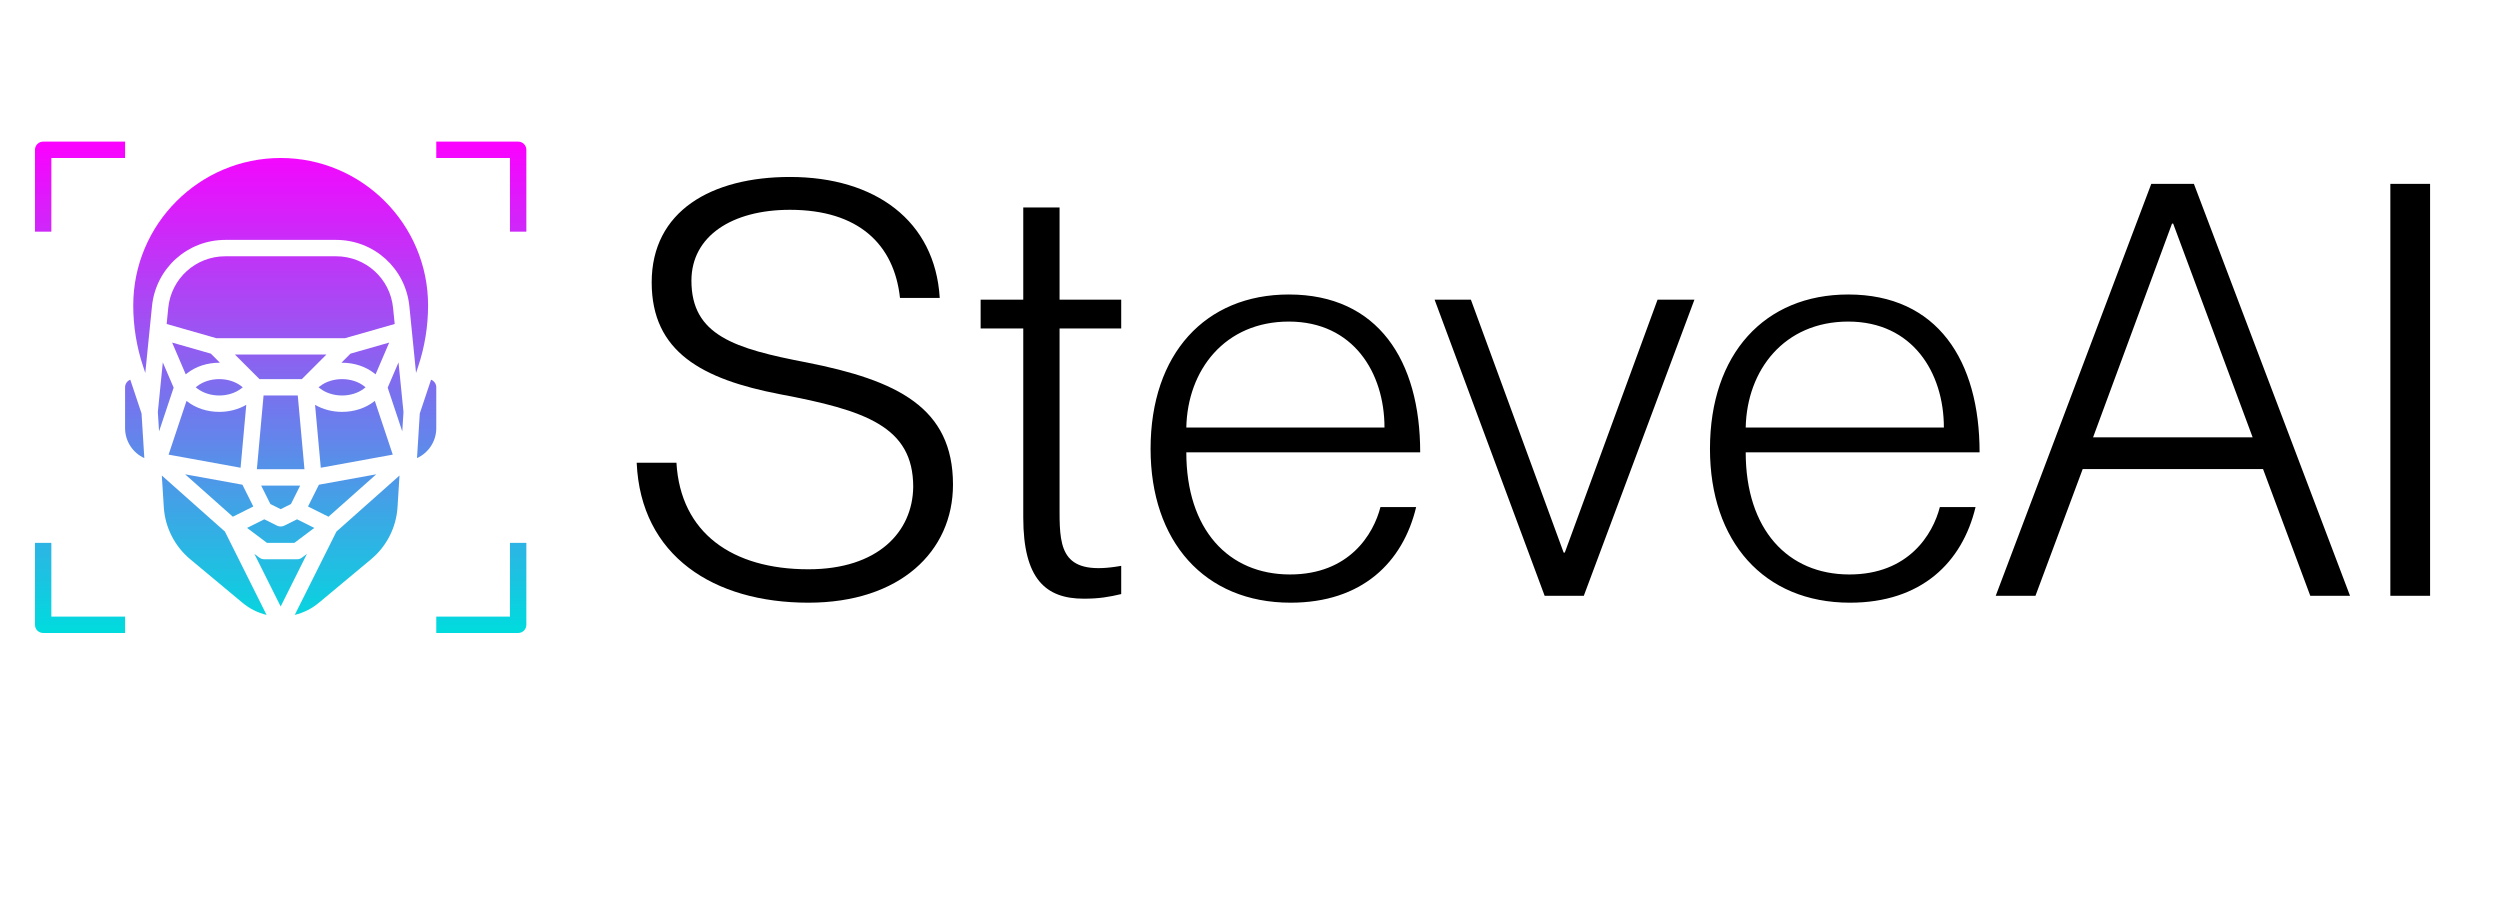 <svg xmlns="http://www.w3.org/2000/svg" xmlns:xlink="http://www.w3.org/1999/xlink" width="500" zoomAndPan="magnify" viewBox="0 0 375 135" height="180" preserveAspectRatio="xMidYMid meet" version="1.0"><defs><g/><clipPath id="8a7e158c2c"><path d="M 5.246 21.242 L 78.953 21.242 L 78.953 94.949 L 5.246 94.949 Z M 5.246 21.242 " clip-rule="nonzero"/></clipPath><clipPath id="17070bb01b"><path d="M 65.441 58.094 C 65.441 57.574 65.113 57.133 64.66 56.953 L 62.969 62.016 L 62.551 68.715 C 64.273 67.934 65.441 66.191 65.441 64.238 Z M 59.629 76.078 L 59.926 71.328 L 50.465 79.738 L 44.215 92.234 C 45.535 91.914 46.777 91.297 47.828 90.414 L 55.672 83.879 C 58 81.941 59.441 79.098 59.629 76.078 Z M 36.371 90.414 C 37.426 91.297 38.664 91.914 39.984 92.234 L 33.738 79.738 L 24.273 71.328 L 24.57 76.078 C 24.758 79.098 26.199 81.941 28.527 83.879 Z M 21.648 68.715 L 21.23 62.016 L 19.543 56.953 C 19.086 57.133 18.762 57.574 18.762 58.094 L 18.762 64.238 C 18.762 66.191 19.926 67.934 21.648 68.715 Z M 60.34 64.711 L 60.523 61.805 L 59.777 54.359 L 58.152 58.148 Z M 56.438 71.145 L 47.836 72.707 L 46.203 75.973 L 49.277 77.508 Z M 27.766 71.145 L 34.926 77.508 L 37.996 75.973 L 36.363 72.707 Z M 23.859 64.711 L 26.047 58.148 L 24.422 54.359 L 23.676 61.805 Z M 59.203 48.598 L 58.961 46.184 C 58.52 41.77 54.84 38.441 50.402 38.441 L 33.797 38.441 C 29.359 38.441 25.68 41.77 25.238 46.184 L 25 48.598 L 32.445 50.727 L 51.754 50.727 Z M 58.379 51.387 L 52.57 53.047 L 51.207 54.414 C 51.242 54.41 51.277 54.41 51.312 54.41 C 53.113 54.41 54.816 54.965 56.113 55.973 L 56.34 56.148 Z M 58.914 68.195 L 56.223 60.133 L 56.113 60.219 C 54.816 61.227 53.113 61.781 51.312 61.781 C 49.84 61.781 48.43 61.406 47.258 60.723 L 48.117 70.16 Z M 45.027 72.836 L 39.176 72.836 L 40.559 75.605 L 42.102 76.375 L 43.641 75.605 Z M 37.059 79.188 L 40.055 81.434 L 44.148 81.434 L 47.145 79.188 L 44.559 77.895 L 42.648 78.848 C 42.305 79.02 41.898 79.02 41.551 78.848 L 39.645 77.895 Z M 25.289 68.195 L 36.086 70.16 L 36.941 60.723 C 35.77 61.406 34.359 61.781 32.887 61.781 C 31.086 61.781 29.383 61.227 28.09 60.219 L 27.977 60.133 Z M 25.82 51.387 L 27.859 56.148 L 28.09 55.973 C 29.383 54.965 31.086 54.41 32.887 54.41 C 32.922 54.41 32.957 54.41 32.996 54.414 L 31.629 53.047 Z M 48.961 53.184 L 35.238 53.184 L 38.922 56.867 L 45.277 56.867 Z M 38.531 70.379 L 45.668 70.379 L 44.664 59.324 L 39.535 59.324 Z M 36.176 57.91 C 35.324 57.246 34.125 56.867 32.887 56.867 C 31.648 56.867 30.449 57.246 29.598 57.91 L 29.359 58.094 L 29.598 58.281 C 30.449 58.941 31.648 59.324 32.887 59.324 C 34.125 59.324 35.324 58.941 36.176 58.281 L 36.414 58.094 Z M 47.785 58.094 L 48.023 58.281 C 48.875 58.941 50.074 59.324 51.312 59.324 C 52.551 59.324 53.75 58.941 54.602 58.281 L 54.84 58.094 L 54.602 57.91 C 53.75 57.246 52.551 56.867 51.312 56.867 C 50.074 56.867 48.875 57.246 48.023 57.91 Z M 42.102 90.973 L 46.043 83.082 L 45.293 83.645 C 45.082 83.805 44.824 83.891 44.559 83.891 L 39.645 83.891 C 39.379 83.891 39.117 83.805 38.906 83.645 L 38.156 83.082 Z M 19.988 45.812 C 19.988 48.938 20.488 52.031 21.48 54.996 L 21.793 55.941 L 22.797 45.941 C 23.363 40.266 28.094 35.984 33.797 35.984 L 50.402 35.984 C 56.109 35.984 60.836 40.266 61.406 45.941 L 62.406 55.941 L 62.719 54.996 C 63.711 52.031 64.211 48.938 64.211 45.812 C 64.211 33.621 54.293 23.699 42.102 23.699 C 29.906 23.699 19.988 33.621 19.988 45.812 Z M 6.477 94.949 L 18.762 94.949 L 18.762 92.492 L 7.703 92.492 L 7.703 81.434 L 5.246 81.434 L 5.246 93.719 C 5.246 94.398 5.797 94.949 6.477 94.949 Z M 76.496 92.492 L 65.441 92.492 L 65.441 94.949 L 77.723 94.949 C 78.402 94.949 78.953 94.398 78.953 93.719 L 78.953 81.434 L 76.496 81.434 Z M 76.496 34.754 L 78.953 34.754 L 78.953 22.473 C 78.953 21.793 78.402 21.242 77.723 21.242 L 65.441 21.242 L 65.441 23.699 L 76.496 23.699 Z M 7.703 34.754 L 5.246 34.754 L 5.246 22.473 C 5.246 21.793 5.797 21.242 6.477 21.242 L 18.762 21.242 L 18.762 23.699 L 7.703 23.699 Z M 7.703 34.754 " clip-rule="nonzero"/></clipPath><clipPath id="72af0b14d1"><path d="M 65.441 58.094 C 65.441 57.574 65.113 57.133 64.66 56.953 L 62.969 62.016 L 62.551 68.715 C 64.273 67.934 65.441 66.191 65.441 64.238 Z M 59.629 76.078 L 59.926 71.328 L 50.465 79.738 L 44.215 92.234 C 45.535 91.914 46.777 91.297 47.828 90.414 L 55.672 83.879 C 58 81.941 59.441 79.098 59.629 76.078 Z M 36.371 90.414 C 37.426 91.297 38.664 91.914 39.984 92.234 L 33.738 79.738 L 24.273 71.328 L 24.57 76.078 C 24.758 79.098 26.199 81.941 28.527 83.879 Z M 21.648 68.715 L 21.23 62.016 L 19.543 56.953 C 19.086 57.133 18.762 57.574 18.762 58.094 L 18.762 64.238 C 18.762 66.191 19.926 67.934 21.648 68.715 Z M 60.34 64.711 L 60.523 61.805 L 59.777 54.359 L 58.152 58.148 Z M 56.438 71.145 L 47.836 72.707 L 46.203 75.973 L 49.277 77.508 Z M 27.766 71.145 L 34.926 77.508 L 37.996 75.973 L 36.363 72.707 Z M 23.859 64.711 L 26.047 58.148 L 24.422 54.359 L 23.676 61.805 Z M 59.203 48.598 L 58.961 46.184 C 58.52 41.77 54.84 38.441 50.402 38.441 L 33.797 38.441 C 29.359 38.441 25.68 41.77 25.238 46.184 L 25 48.598 L 32.445 50.727 L 51.754 50.727 Z M 58.379 51.387 L 52.57 53.047 L 51.207 54.414 C 51.242 54.41 51.277 54.41 51.312 54.41 C 53.113 54.41 54.816 54.965 56.113 55.973 L 56.34 56.148 Z M 58.914 68.195 L 56.223 60.133 L 56.113 60.219 C 54.816 61.227 53.113 61.781 51.312 61.781 C 49.84 61.781 48.43 61.406 47.258 60.723 L 48.117 70.16 Z M 45.027 72.836 L 39.176 72.836 L 40.559 75.605 L 42.102 76.375 L 43.641 75.605 Z M 37.059 79.188 L 40.055 81.434 L 44.148 81.434 L 47.145 79.188 L 44.559 77.895 L 42.648 78.848 C 42.305 79.02 41.898 79.02 41.551 78.848 L 39.645 77.895 Z M 25.289 68.195 L 36.086 70.16 L 36.941 60.723 C 35.77 61.406 34.359 61.781 32.887 61.781 C 31.086 61.781 29.383 61.227 28.09 60.219 L 27.977 60.133 Z M 25.82 51.387 L 27.859 56.148 L 28.09 55.973 C 29.383 54.965 31.086 54.41 32.887 54.41 C 32.922 54.41 32.957 54.41 32.996 54.414 L 31.629 53.047 Z M 48.961 53.184 L 35.238 53.184 L 38.922 56.867 L 45.277 56.867 Z M 38.531 70.379 L 45.668 70.379 L 44.664 59.324 L 39.535 59.324 Z M 36.176 57.91 C 35.324 57.246 34.125 56.867 32.887 56.867 C 31.648 56.867 30.449 57.246 29.598 57.91 L 29.359 58.094 L 29.598 58.281 C 30.449 58.941 31.648 59.324 32.887 59.324 C 34.125 59.324 35.324 58.941 36.176 58.281 L 36.414 58.094 Z M 47.785 58.094 L 48.023 58.281 C 48.875 58.941 50.074 59.324 51.312 59.324 C 52.551 59.324 53.75 58.941 54.602 58.281 L 54.84 58.094 L 54.602 57.91 C 53.75 57.246 52.551 56.867 51.312 56.867 C 50.074 56.867 48.875 57.246 48.023 57.91 Z M 42.102 90.973 L 46.043 83.082 L 45.293 83.645 C 45.082 83.805 44.824 83.891 44.559 83.891 L 39.645 83.891 C 39.379 83.891 39.117 83.805 38.906 83.645 L 38.156 83.082 Z M 19.988 45.812 C 19.988 48.938 20.488 52.031 21.48 54.996 L 21.793 55.941 L 22.797 45.941 C 23.363 40.266 28.094 35.984 33.797 35.984 L 50.402 35.984 C 56.109 35.984 60.836 40.266 61.406 45.941 L 62.406 55.941 L 62.719 54.996 C 63.711 52.031 64.211 48.938 64.211 45.812 C 64.211 33.621 54.293 23.699 42.102 23.699 C 29.906 23.699 19.988 33.621 19.988 45.812 Z M 6.477 94.949 L 18.762 94.949 L 18.762 92.492 L 7.703 92.492 L 7.703 81.434 L 5.246 81.434 L 5.246 93.719 C 5.246 94.398 5.797 94.949 6.477 94.949 Z M 76.496 92.492 L 65.441 92.492 L 65.441 94.949 L 77.723 94.949 C 78.402 94.949 78.953 94.398 78.953 93.719 L 78.953 81.434 L 76.496 81.434 Z M 76.496 34.754 L 78.953 34.754 L 78.953 22.473 C 78.953 21.793 78.402 21.242 77.723 21.242 L 65.441 21.242 L 65.441 23.699 L 76.496 23.699 Z M 7.703 34.754 L 5.246 34.754 L 5.246 22.473 C 5.246 21.793 5.797 21.242 6.477 21.242 L 18.762 21.242 L 18.762 23.699 L 7.703 23.699 L 7.703 34.754 " clip-rule="nonzero"/></clipPath><linearGradient x1="0" gradientTransform="matrix(0, 73.704, -73.704, 0, 42.1, 21.243)" y1="0" x2="1" gradientUnits="userSpaceOnUse" y2="0" id="29c1592a5d"><stop stop-opacity="1" stop-color="rgb(98.799%, 0%, 100%)" offset="0"/><stop stop-opacity="1" stop-color="rgb(98.409%, 0.391%, 100%)" offset="0.004"/><stop stop-opacity="1" stop-color="rgb(98.018%, 0.781%, 100%)" offset="0.008"/><stop stop-opacity="1" stop-color="rgb(97.672%, 0.99%, 99.818%)" offset="0.012"/><stop stop-opacity="1" stop-color="rgb(97.327%, 1.199%, 99.637%)" offset="0.016"/><stop stop-opacity="1" stop-color="rgb(96.89%, 1.62%, 99.617%)" offset="0.02"/><stop stop-opacity="1" stop-color="rgb(96.455%, 2.043%, 99.599%)" offset="0.023"/><stop stop-opacity="1" stop-color="rgb(96.065%, 2.383%, 99.599%)" offset="0.027"/><stop stop-opacity="1" stop-color="rgb(95.674%, 2.724%, 99.599%)" offset="0.031"/><stop stop-opacity="1" stop-color="rgb(95.284%, 3.111%, 99.599%)" offset="0.035"/><stop stop-opacity="1" stop-color="rgb(94.893%, 3.499%, 99.599%)" offset="0.039"/><stop stop-opacity="1" stop-color="rgb(94.502%, 3.693%, 99.405%)" offset="0.043"/><stop stop-opacity="1" stop-color="rgb(94.112%, 3.886%, 99.211%)" offset="0.047"/><stop stop-opacity="1" stop-color="rgb(93.721%, 4.277%, 99.205%)" offset="0.051"/><stop stop-opacity="1" stop-color="rgb(93.33%, 4.668%, 99.199%)" offset="0.055"/><stop stop-opacity="1" stop-color="rgb(92.94%, 5.058%, 99.199%)" offset="0.059"/><stop stop-opacity="1" stop-color="rgb(92.549%, 5.449%, 99.199%)" offset="0.062"/><stop stop-opacity="1" stop-color="rgb(92.159%, 5.69%, 99.199%)" offset="0.066"/><stop stop-opacity="1" stop-color="rgb(91.768%, 5.931%, 99.199%)" offset="0.07"/><stop stop-opacity="1" stop-color="rgb(91.377%, 6.322%, 98.999%)" offset="0.074"/><stop stop-opacity="1" stop-color="rgb(90.987%, 6.712%, 98.799%)" offset="0.078"/><stop stop-opacity="1" stop-color="rgb(90.596%, 7.103%, 98.799%)" offset="0.082"/><stop stop-opacity="1" stop-color="rgb(90.205%, 7.494%, 98.799%)" offset="0.086"/><stop stop-opacity="1" stop-color="rgb(89.815%, 7.834%, 98.799%)" offset="0.09"/><stop stop-opacity="1" stop-color="rgb(89.424%, 8.174%, 98.799%)" offset="0.094"/><stop stop-opacity="1" stop-color="rgb(89.034%, 8.386%, 98.799%)" offset="0.098"/><stop stop-opacity="1" stop-color="rgb(88.643%, 8.6%, 98.799%)" offset="0.102"/><stop stop-opacity="1" stop-color="rgb(88.206%, 9.018%, 98.599%)" offset="0.105"/><stop stop-opacity="1" stop-color="rgb(87.772%, 9.436%, 98.399%)" offset="0.109"/><stop stop-opacity="1" stop-color="rgb(87.425%, 9.827%, 98.399%)" offset="0.113"/><stop stop-opacity="1" stop-color="rgb(87.08%, 10.217%, 98.399%)" offset="0.117"/><stop stop-opacity="1" stop-color="rgb(86.69%, 10.608%, 98.399%)" offset="0.121"/><stop stop-opacity="1" stop-color="rgb(86.299%, 10.999%, 98.399%)" offset="0.125"/><stop stop-opacity="1" stop-color="rgb(85.909%, 11.189%, 98.399%)" offset="0.129"/><stop stop-opacity="1" stop-color="rgb(85.518%, 11.38%, 98.399%)" offset="0.133"/><stop stop-opacity="1" stop-color="rgb(85.127%, 11.771%, 98.199%)" offset="0.137"/><stop stop-opacity="1" stop-color="rgb(84.737%, 12.161%, 98%)" offset="0.141"/><stop stop-opacity="1" stop-color="rgb(84.296%, 12.552%, 98%)" offset="0.145"/><stop stop-opacity="1" stop-color="rgb(83.856%, 12.943%, 98%)" offset="0.148"/><stop stop-opacity="1" stop-color="rgb(83.466%, 13.133%, 98%)" offset="0.152"/><stop stop-opacity="1" stop-color="rgb(83.075%, 13.324%, 98%)" offset="0.156"/><stop stop-opacity="1" stop-color="rgb(82.733%, 13.715%, 97.997%)" offset="0.16"/><stop stop-opacity="1" stop-color="rgb(82.393%, 14.105%, 97.993%)" offset="0.164"/><stop stop-opacity="1" stop-color="rgb(82.002%, 14.496%, 97.797%)" offset="0.168"/><stop stop-opacity="1" stop-color="rgb(81.612%, 14.886%, 97.6%)" offset="0.172"/><stop stop-opacity="1" stop-color="rgb(81.221%, 15.277%, 97.6%)" offset="0.176"/><stop stop-opacity="1" stop-color="rgb(80.83%, 15.668%, 97.6%)" offset="0.18"/><stop stop-opacity="1" stop-color="rgb(80.44%, 15.858%, 97.6%)" offset="0.184"/><stop stop-opacity="1" stop-color="rgb(80.049%, 16.049%, 97.6%)" offset="0.188"/><stop stop-opacity="1" stop-color="rgb(79.808%, 16.49%, 97.588%)" offset="0.191"/><stop stop-opacity="1" stop-color="rgb(79.568%, 16.931%, 97.575%)" offset="0.195"/><stop stop-opacity="1" stop-color="rgb(79.178%, 17.271%, 97.437%)" offset="0.199"/><stop stop-opacity="1" stop-color="rgb(78.787%, 17.612%, 97.299%)" offset="0.203"/><stop stop-opacity="1" stop-color="rgb(78.397%, 17.805%, 97.299%)" offset="0.207"/><stop stop-opacity="1" stop-color="rgb(78.006%, 17.999%, 97.299%)" offset="0.211"/><stop stop-opacity="1" stop-color="rgb(77.661%, 18.387%, 97.299%)" offset="0.215"/><stop stop-opacity="1" stop-color="rgb(77.318%, 18.774%, 97.299%)" offset="0.219"/><stop stop-opacity="1" stop-color="rgb(76.93%, 19.165%, 97.121%)" offset="0.223"/><stop stop-opacity="1" stop-color="rgb(76.543%, 19.556%, 96.944%)" offset="0.227"/><stop stop-opacity="1" stop-color="rgb(76.102%, 19.977%, 96.921%)" offset="0.23"/><stop stop-opacity="1" stop-color="rgb(75.662%, 20.399%, 96.899%)" offset="0.234"/><stop stop-opacity="1" stop-color="rgb(75.272%, 20.609%, 96.899%)" offset="0.238"/><stop stop-opacity="1" stop-color="rgb(74.881%, 20.818%, 96.899%)" offset="0.242"/><stop stop-opacity="1" stop-color="rgb(74.49%, 21.208%, 96.899%)" offset="0.246"/><stop stop-opacity="1" stop-color="rgb(74.1%, 21.599%, 96.899%)" offset="0.25"/><stop stop-opacity="1" stop-color="rgb(73.709%, 21.989%, 96.709%)" offset="0.254"/><stop stop-opacity="1" stop-color="rgb(73.318%, 22.38%, 96.518%)" offset="0.258"/><stop stop-opacity="1" stop-color="rgb(72.928%, 22.539%, 96.509%)" offset="0.262"/><stop stop-opacity="1" stop-color="rgb(72.537%, 22.699%, 96.5%)" offset="0.266"/><stop stop-opacity="1" stop-color="rgb(72.147%, 23.12%, 96.5%)" offset="0.27"/><stop stop-opacity="1" stop-color="rgb(71.756%, 23.543%, 96.5%)" offset="0.273"/><stop stop-opacity="1" stop-color="rgb(71.365%, 23.933%, 96.5%)" offset="0.277"/><stop stop-opacity="1" stop-color="rgb(70.975%, 24.324%, 96.5%)" offset="0.281"/><stop stop-opacity="1" stop-color="rgb(70.584%, 24.715%, 96.3%)" offset="0.285"/><stop stop-opacity="1" stop-color="rgb(70.193%, 25.105%, 96.1%)" offset="0.289"/><stop stop-opacity="1" stop-color="rgb(69.803%, 25.302%, 96.1%)" offset="0.293"/><stop stop-opacity="1" stop-color="rgb(69.412%, 25.499%, 96.1%)" offset="0.297"/><stop stop-opacity="1" stop-color="rgb(69.022%, 25.883%, 96.1%)" offset="0.301"/><stop stop-opacity="1" stop-color="rgb(68.631%, 26.268%, 96.1%)" offset="0.305"/><stop stop-opacity="1" stop-color="rgb(68.24%, 26.659%, 96.1%)" offset="0.309"/><stop stop-opacity="1" stop-color="rgb(67.85%, 27.049%, 96.1%)" offset="0.312"/><stop stop-opacity="1" stop-color="rgb(67.459%, 27.425%, 95.898%)" offset="0.316"/><stop stop-opacity="1" stop-color="rgb(67.068%, 27.8%, 95.699%)" offset="0.32"/><stop stop-opacity="1" stop-color="rgb(66.678%, 28.006%, 95.699%)" offset="0.324"/><stop stop-opacity="1" stop-color="rgb(66.287%, 28.212%, 95.699%)" offset="0.328"/><stop stop-opacity="1" stop-color="rgb(65.897%, 28.603%, 95.699%)" offset="0.332"/><stop stop-opacity="1" stop-color="rgb(65.506%, 28.993%, 95.699%)" offset="0.336"/><stop stop-opacity="1" stop-color="rgb(65.115%, 29.384%, 95.699%)" offset="0.34"/><stop stop-opacity="1" stop-color="rgb(64.725%, 29.774%, 95.699%)" offset="0.344"/><stop stop-opacity="1" stop-color="rgb(64.334%, 29.987%, 95.499%)" offset="0.348"/><stop stop-opacity="1" stop-color="rgb(63.943%, 30.199%, 95.299%)" offset="0.352"/><stop stop-opacity="1" stop-color="rgb(63.503%, 30.617%, 95.299%)" offset="0.355"/><stop stop-opacity="1" stop-color="rgb(63.062%, 31.036%, 95.299%)" offset="0.359"/><stop stop-opacity="1" stop-color="rgb(62.721%, 31.427%, 95.299%)" offset="0.363"/><stop stop-opacity="1" stop-color="rgb(62.381%, 31.818%, 95.299%)" offset="0.367"/><stop stop-opacity="1" stop-color="rgb(61.99%, 32.158%, 95.299%)" offset="0.371"/><stop stop-opacity="1" stop-color="rgb(61.6%, 32.5%, 95.299%)" offset="0.375"/><stop stop-opacity="1" stop-color="rgb(61.209%, 32.69%, 95.099%)" offset="0.379"/><stop stop-opacity="1" stop-color="rgb(60.818%, 32.881%, 94.899%)" offset="0.383"/><stop stop-opacity="1" stop-color="rgb(60.428%, 33.272%, 94.899%)" offset="0.387"/><stop stop-opacity="1" stop-color="rgb(60.037%, 33.662%, 94.899%)" offset="0.391"/><stop stop-opacity="1" stop-color="rgb(59.596%, 34.102%, 94.899%)" offset="0.395"/><stop stop-opacity="1" stop-color="rgb(59.155%, 34.543%, 94.899%)" offset="0.398"/><stop stop-opacity="1" stop-color="rgb(58.765%, 34.734%, 94.887%)" offset="0.402"/><stop stop-opacity="1" stop-color="rgb(58.374%, 34.924%, 94.875%)" offset="0.406"/><stop stop-opacity="1" stop-color="rgb(57.983%, 35.315%, 94.687%)" offset="0.41"/><stop stop-opacity="1" stop-color="rgb(57.594%, 35.706%, 94.499%)" offset="0.414"/><stop stop-opacity="1" stop-color="rgb(57.253%, 36.096%, 94.499%)" offset="0.418"/><stop stop-opacity="1" stop-color="rgb(56.912%, 36.487%, 94.499%)" offset="0.422"/><stop stop-opacity="1" stop-color="rgb(56.522%, 36.877%, 94.499%)" offset="0.426"/><stop stop-opacity="1" stop-color="rgb(56.131%, 37.268%, 94.499%)" offset="0.43"/><stop stop-opacity="1" stop-color="rgb(55.74%, 37.415%, 94.324%)" offset="0.434"/><stop stop-opacity="1" stop-color="rgb(55.35%, 37.561%, 94.15%)" offset="0.438"/><stop stop-opacity="1" stop-color="rgb(54.909%, 37.996%, 94.124%)" offset="0.441"/><stop stop-opacity="1" stop-color="rgb(54.468%, 38.431%, 94.099%)" offset="0.445"/><stop stop-opacity="1" stop-color="rgb(54.077%, 38.821%, 94.099%)" offset="0.449"/><stop stop-opacity="1" stop-color="rgb(53.687%, 39.212%, 94.099%)" offset="0.453"/><stop stop-opacity="1" stop-color="rgb(53.296%, 39.603%, 94.099%)" offset="0.457"/><stop stop-opacity="1" stop-color="rgb(52.905%, 39.993%, 94.099%)" offset="0.461"/><stop stop-opacity="1" stop-color="rgb(52.562%, 40.184%, 93.912%)" offset="0.465"/><stop stop-opacity="1" stop-color="rgb(52.219%, 40.375%, 93.724%)" offset="0.469"/><stop stop-opacity="1" stop-color="rgb(51.831%, 40.765%, 93.712%)" offset="0.473"/><stop stop-opacity="1" stop-color="rgb(51.443%, 41.156%, 93.7%)" offset="0.477"/><stop stop-opacity="1" stop-color="rgb(51.003%, 41.595%, 93.7%)" offset="0.48"/><stop stop-opacity="1" stop-color="rgb(50.562%, 42.036%, 93.7%)" offset="0.484"/><stop stop-opacity="1" stop-color="rgb(50.171%, 42.224%, 93.7%)" offset="0.488"/><stop stop-opacity="1" stop-color="rgb(49.78%, 42.413%, 93.7%)" offset="0.492"/><stop stop-opacity="1" stop-color="rgb(49.39%, 42.757%, 93.5%)" offset="0.496"/><stop stop-opacity="1" stop-color="rgb(48.999%, 43.1%, 93.3%)" offset="0.5"/><stop stop-opacity="1" stop-color="rgb(48.608%, 43.491%, 93.3%)" offset="0.504"/><stop stop-opacity="1" stop-color="rgb(48.218%, 43.881%, 93.3%)" offset="0.508"/><stop stop-opacity="1" stop-color="rgb(47.873%, 44.272%, 93.3%)" offset="0.512"/><stop stop-opacity="1" stop-color="rgb(47.528%, 44.662%, 93.3%)" offset="0.516"/><stop stop-opacity="1" stop-color="rgb(47.092%, 44.902%, 93.277%)" offset="0.52"/><stop stop-opacity="1" stop-color="rgb(46.655%, 45.143%, 93.256%)" offset="0.523"/><stop stop-opacity="1" stop-color="rgb(46.265%, 45.534%, 93.077%)" offset="0.527"/><stop stop-opacity="1" stop-color="rgb(45.874%, 45.924%, 92.899%)" offset="0.531"/><stop stop-opacity="1" stop-color="rgb(45.483%, 46.315%, 92.899%)" offset="0.535"/><stop stop-opacity="1" stop-color="rgb(45.093%, 46.706%, 92.899%)" offset="0.539"/><stop stop-opacity="1" stop-color="rgb(44.702%, 46.902%, 92.899%)" offset="0.543"/><stop stop-opacity="1" stop-color="rgb(44.312%, 47.099%, 92.899%)" offset="0.547"/><stop stop-opacity="1" stop-color="rgb(43.921%, 47.437%, 92.899%)" offset="0.551"/><stop stop-opacity="1" stop-color="rgb(43.53%, 47.775%, 92.899%)" offset="0.555"/><stop stop-opacity="1" stop-color="rgb(43.14%, 48.161%, 92.699%)" offset="0.559"/><stop stop-opacity="1" stop-color="rgb(42.749%, 48.549%, 92.499%)" offset="0.562"/><stop stop-opacity="1" stop-color="rgb(42.358%, 48.973%, 92.499%)" offset="0.566"/><stop stop-opacity="1" stop-color="rgb(41.968%, 49.399%, 92.499%)" offset="0.57"/><stop stop-opacity="1" stop-color="rgb(41.577%, 49.605%, 92.499%)" offset="0.574"/><stop stop-opacity="1" stop-color="rgb(41.187%, 49.812%, 92.499%)" offset="0.578"/><stop stop-opacity="1" stop-color="rgb(40.993%, 50.203%, 92.499%)" offset="0.582"/><stop stop-opacity="1" stop-color="rgb(40.799%, 50.594%, 92.499%)" offset="0.586"/><stop stop-opacity="1" stop-color="rgb(40.411%, 50.984%, 92.349%)" offset="0.59"/><stop stop-opacity="1" stop-color="rgb(40.024%, 51.375%, 92.2%)" offset="0.594"/><stop stop-opacity="1" stop-color="rgb(39.633%, 51.587%, 92.2%)" offset="0.598"/><stop stop-opacity="1" stop-color="rgb(39.243%, 51.799%, 92.2%)" offset="0.602"/><stop stop-opacity="1" stop-color="rgb(38.802%, 52.167%, 92.2%)" offset="0.605"/><stop stop-opacity="1" stop-color="rgb(38.362%, 52.536%, 92.2%)" offset="0.609"/><stop stop-opacity="1" stop-color="rgb(37.973%, 52.927%, 92.189%)" offset="0.613"/><stop stop-opacity="1" stop-color="rgb(37.585%, 53.317%, 92.18%)" offset="0.617"/><stop stop-opacity="1" stop-color="rgb(37.242%, 53.708%, 91.989%)" offset="0.621"/><stop stop-opacity="1" stop-color="rgb(36.899%, 54.099%, 91.8%)" offset="0.625"/><stop stop-opacity="1" stop-color="rgb(36.508%, 54.298%, 91.8%)" offset="0.629"/><stop stop-opacity="1" stop-color="rgb(36.118%, 54.5%, 91.8%)" offset="0.633"/><stop stop-opacity="1" stop-color="rgb(35.727%, 54.88%, 91.8%)" offset="0.637"/><stop stop-opacity="1" stop-color="rgb(35.336%, 55.261%, 91.8%)" offset="0.641"/><stop stop-opacity="1" stop-color="rgb(34.895%, 55.702%, 91.599%)" offset="0.645"/><stop stop-opacity="1" stop-color="rgb(34.456%, 56.143%, 91.399%)" offset="0.648"/><stop stop-opacity="1" stop-color="rgb(34.065%, 56.52%, 91.399%)" offset="0.652"/><stop stop-opacity="1" stop-color="rgb(33.675%, 56.898%, 91.399%)" offset="0.656"/><stop stop-opacity="1" stop-color="rgb(33.284%, 57.101%, 91.399%)" offset="0.66"/><stop stop-opacity="1" stop-color="rgb(32.893%, 57.304%, 91.399%)" offset="0.664"/><stop stop-opacity="1" stop-color="rgb(32.55%, 57.645%, 91.399%)" offset="0.668"/><stop stop-opacity="1" stop-color="rgb(32.208%, 57.986%, 91.399%)" offset="0.672"/><stop stop-opacity="1" stop-color="rgb(31.819%, 58.377%, 91.214%)" offset="0.676"/><stop stop-opacity="1" stop-color="rgb(31.43%, 58.768%, 91.031%)" offset="0.68"/><stop stop-opacity="1" stop-color="rgb(31.039%, 58.983%, 91.014%)" offset="0.684"/><stop stop-opacity="1" stop-color="rgb(30.649%, 59.2%, 90.999%)" offset="0.688"/><stop stop-opacity="1" stop-color="rgb(30.208%, 59.615%, 90.999%)" offset="0.691"/><stop stop-opacity="1" stop-color="rgb(29.768%, 60.031%, 90.999%)" offset="0.695"/><stop stop-opacity="1" stop-color="rgb(29.378%, 60.422%, 90.999%)" offset="0.699"/><stop stop-opacity="1" stop-color="rgb(28.987%, 60.812%, 90.999%)" offset="0.703"/><stop stop-opacity="1" stop-color="rgb(28.596%, 61.203%, 90.802%)" offset="0.707"/><stop stop-opacity="1" stop-color="rgb(28.206%, 61.594%, 90.605%)" offset="0.711"/><stop stop-opacity="1" stop-color="rgb(27.861%, 61.783%, 90.602%)" offset="0.715"/><stop stop-opacity="1" stop-color="rgb(27.518%, 61.974%, 90.599%)" offset="0.719"/><stop stop-opacity="1" stop-color="rgb(27.13%, 62.32%, 90.599%)" offset="0.723"/><stop stop-opacity="1" stop-color="rgb(26.743%, 62.666%, 90.599%)" offset="0.727"/><stop stop-opacity="1" stop-color="rgb(26.302%, 63.101%, 90.581%)" offset="0.73"/><stop stop-opacity="1" stop-color="rgb(25.862%, 63.536%, 90.562%)" offset="0.734"/><stop stop-opacity="1" stop-color="rgb(25.471%, 63.727%, 90.381%)" offset="0.738"/><stop stop-opacity="1" stop-color="rgb(25.081%, 63.918%, 90.199%)" offset="0.742"/><stop stop-opacity="1" stop-color="rgb(24.69%, 64.308%, 90.199%)" offset="0.746"/><stop stop-opacity="1" stop-color="rgb(24.3%, 64.699%, 90.199%)" offset="0.75"/><stop stop-opacity="1" stop-color="rgb(23.909%, 65.089%, 90.199%)" offset="0.754"/><stop stop-opacity="1" stop-color="rgb(23.518%, 65.48%, 90.199%)" offset="0.758"/><stop stop-opacity="1" stop-color="rgb(23.128%, 65.871%, 90.199%)" offset="0.762"/><stop stop-opacity="1" stop-color="rgb(22.737%, 66.261%, 90.199%)" offset="0.766"/><stop stop-opacity="1" stop-color="rgb(22.346%, 66.502%, 89.999%)" offset="0.77"/><stop stop-opacity="1" stop-color="rgb(21.956%, 66.743%, 89.799%)" offset="0.773"/><stop stop-opacity="1" stop-color="rgb(21.565%, 67.131%, 89.799%)" offset="0.777"/><stop stop-opacity="1" stop-color="rgb(21.175%, 67.519%, 89.799%)" offset="0.781"/><stop stop-opacity="1" stop-color="rgb(20.784%, 67.862%, 89.799%)" offset="0.785"/><stop stop-opacity="1" stop-color="rgb(20.393%, 68.205%, 89.799%)" offset="0.789"/><stop stop-opacity="1" stop-color="rgb(20.003%, 68.402%, 89.799%)" offset="0.793"/><stop stop-opacity="1" stop-color="rgb(19.612%, 68.599%, 89.799%)" offset="0.797"/><stop stop-opacity="1" stop-color="rgb(19.221%, 68.983%, 89.6%)" offset="0.801"/><stop stop-opacity="1" stop-color="rgb(18.831%, 69.368%, 89.4%)" offset="0.805"/><stop stop-opacity="1" stop-color="rgb(18.44%, 69.759%, 89.4%)" offset="0.809"/><stop stop-opacity="1" stop-color="rgb(18.05%, 70.149%, 89.4%)" offset="0.812"/><stop stop-opacity="1" stop-color="rgb(17.659%, 70.59%, 89.4%)" offset="0.816"/><stop stop-opacity="1" stop-color="rgb(17.268%, 71.031%, 89.4%)" offset="0.82"/><stop stop-opacity="1" stop-color="rgb(16.878%, 71.22%, 89.392%)" offset="0.824"/><stop stop-opacity="1" stop-color="rgb(16.487%, 71.411%, 89.386%)" offset="0.828"/><stop stop-opacity="1" stop-color="rgb(16.096%, 71.802%, 89.192%)" offset="0.832"/><stop stop-opacity="1" stop-color="rgb(15.706%, 72.192%, 89%)" offset="0.836"/><stop stop-opacity="1" stop-color="rgb(15.315%, 72.533%, 89%)" offset="0.84"/><stop stop-opacity="1" stop-color="rgb(14.925%, 72.874%, 89%)" offset="0.844"/><stop stop-opacity="1" stop-color="rgb(14.534%, 73.265%, 89%)" offset="0.848"/><stop stop-opacity="1" stop-color="rgb(14.143%, 73.656%, 89%)" offset="0.852"/><stop stop-opacity="1" stop-color="rgb(13.702%, 73.895%, 88.799%)" offset="0.855"/><stop stop-opacity="1" stop-color="rgb(13.261%, 74.136%, 88.599%)" offset="0.859"/><stop stop-opacity="1" stop-color="rgb(12.872%, 74.527%, 88.599%)" offset="0.863"/><stop stop-opacity="1" stop-color="rgb(12.485%, 74.918%, 88.599%)" offset="0.867"/><stop stop-opacity="1" stop-color="rgb(12.141%, 75.308%, 88.599%)" offset="0.871"/><stop stop-opacity="1" stop-color="rgb(11.8%, 75.699%, 88.599%)" offset="0.875"/><stop stop-opacity="1" stop-color="rgb(11.409%, 75.899%, 88.599%)" offset="0.879"/><stop stop-opacity="1" stop-color="rgb(11.018%, 76.099%, 88.599%)" offset="0.883"/><stop stop-opacity="1" stop-color="rgb(10.628%, 76.48%, 88.417%)" offset="0.887"/><stop stop-opacity="1" stop-color="rgb(10.237%, 76.862%, 88.237%)" offset="0.891"/><stop stop-opacity="1" stop-color="rgb(9.796%, 77.252%, 88.217%)" offset="0.895"/><stop stop-opacity="1" stop-color="rgb(9.355%, 77.643%, 88.199%)" offset="0.898"/><stop stop-opacity="1" stop-color="rgb(8.965%, 78.021%, 88.199%)" offset="0.902"/><stop stop-opacity="1" stop-color="rgb(8.574%, 78.4%, 88.199%)" offset="0.906"/><stop stop-opacity="1" stop-color="rgb(8.183%, 78.603%, 88.199%)" offset="0.91"/><stop stop-opacity="1" stop-color="rgb(7.794%, 78.806%, 88.199%)" offset="0.914"/><stop stop-opacity="1" stop-color="rgb(7.452%, 79.196%, 88.005%)" offset="0.918"/><stop stop-opacity="1" stop-color="rgb(7.112%, 79.587%, 87.811%)" offset="0.922"/><stop stop-opacity="1" stop-color="rgb(6.721%, 79.977%, 87.805%)" offset="0.926"/><stop stop-opacity="1" stop-color="rgb(6.331%, 80.368%, 87.799%)" offset="0.93"/><stop stop-opacity="1" stop-color="rgb(5.94%, 80.583%, 87.799%)" offset="0.934"/><stop stop-opacity="1" stop-color="rgb(5.55%, 80.8%, 87.799%)" offset="0.938"/><stop stop-opacity="1" stop-color="rgb(5.109%, 81.215%, 87.787%)" offset="0.941"/><stop stop-opacity="1" stop-color="rgb(4.668%, 81.63%, 87.776%)" offset="0.945"/><stop stop-opacity="1" stop-color="rgb(4.277%, 82.019%, 87.637%)" offset="0.949"/><stop stop-opacity="1" stop-color="rgb(3.886%, 82.408%, 87.5%)" offset="0.953"/><stop stop-opacity="1" stop-color="rgb(3.496%, 82.75%, 87.5%)" offset="0.957"/><stop stop-opacity="1" stop-color="rgb(3.105%, 83.093%, 87.5%)" offset="0.961"/><stop stop-opacity="1" stop-color="rgb(2.762%, 83.284%, 87.5%)" offset="0.965"/><stop stop-opacity="1" stop-color="rgb(2.419%, 83.475%, 87.5%)" offset="0.969"/><stop stop-opacity="1" stop-color="rgb(2.231%, 83.865%, 87.5%)" offset="0.973"/><stop stop-opacity="1" stop-color="rgb(2.043%, 84.256%, 87.5%)" offset="0.977"/><stop stop-opacity="1" stop-color="rgb(1.602%, 84.695%, 87.299%)" offset="0.98"/><stop stop-opacity="1" stop-color="rgb(1.161%, 85.136%, 87.099%)" offset="0.984"/><stop stop-opacity="1" stop-color="rgb(0.775%, 85.518%, 87.099%)" offset="0.988"/><stop stop-opacity="1" stop-color="rgb(0.391%, 85.899%, 87.099%)" offset="0.992"/><stop stop-opacity="1" stop-color="rgb(0.195%, 85.899%, 87.099%)" offset="1"/></linearGradient></defs><g clip-path="url(#8a7e158c2c)"><g clip-path="url(#17070bb01b)"><g clip-path="url(#72af0b14d1)"><path fill="url(#29c1592a5d)" d="M 78.953 21.242 L 5.246 21.242 L 5.246 94.949 L 78.953 94.949 Z M 78.953 21.242 " fill-rule="nonzero"/></g></g></g><g fill="#000000" fill-opacity="1"><g transform="translate(93.776, 89.369)"><g><path d="M 27.48 1.035 C 41.223 1.035 49.172 -6.652 49.172 -16.68 C 49.172 -28.258 40.789 -32.32 27.223 -35 C 16.418 -37.074 9.938 -39.059 9.938 -47.27 C 9.938 -53.926 15.988 -57.898 24.715 -57.898 C 35 -57.898 40.355 -52.715 41.223 -44.676 L 47.184 -44.676 C 46.492 -56.258 37.504 -62.824 24.715 -62.824 C 12.961 -62.824 3.977 -57.727 3.977 -47.012 C 3.977 -36.555 11.578 -32.492 23.16 -30.246 C 36.035 -27.824 43.207 -25.406 43.207 -16.332 C 43.121 -9.594 37.938 -3.977 27.48 -3.977 C 16.074 -3.977 8.297 -9.418 7.691 -19.961 L 1.727 -19.961 C 2.332 -5.961 13.309 1.035 27.48 1.035 Z M 27.48 1.035 "/></g></g></g><g fill="#000000" fill-opacity="1"><g transform="translate(145.712, 89.369)"><g><path d="M 16.852 0.434 C 19.184 0.434 20.652 0.172 22.469 -0.258 L 22.469 -4.492 C 13.742 -2.938 13.223 -6.828 13.223 -12.531 L 13.223 -40.098 L 22.469 -40.098 L 22.469 -44.418 L 13.223 -44.418 L 13.223 -58.246 L 7.777 -58.246 L 7.777 -44.418 L 1.383 -44.418 L 1.383 -40.098 L 7.777 -40.098 L 7.777 -11.754 C 7.777 -2.508 11.148 0.434 16.852 0.434 Z M 16.852 0.434 "/></g></g></g><g fill="#000000" fill-opacity="1"><g transform="translate(170.513, 89.369)"><g><path d="M 23.074 1.035 C 33.789 1.035 39.926 -5.012 41.91 -13.309 L 36.555 -13.309 C 35.516 -9.246 31.887 -3.199 22.988 -3.199 C 13.742 -3.199 7.434 -9.938 7.434 -21.52 L 42.516 -21.52 C 42.516 -35.258 36.207 -45.195 22.812 -45.195 C 10.285 -45.195 2.074 -36.297 2.074 -22.035 C 2.074 -8.211 10.109 1.035 23.074 1.035 Z M 7.434 -25.234 C 7.605 -33.875 13.223 -41.133 22.812 -41.133 C 32.492 -41.133 37.16 -33.441 37.16 -25.234 Z M 7.434 -25.234 "/></g></g></g><g fill="#000000" fill-opacity="1"><g transform="translate(214.93, 89.369)"><g><path d="M 16.766 0 L 22.641 0 L 39.234 -44.418 L 33.703 -44.418 L 19.789 -6.48 L 19.617 -6.48 L 5.703 -44.418 L 0.258 -44.418 Z M 16.766 0 "/></g></g></g><g fill="#000000" fill-opacity="1"><g transform="translate(254.422, 89.369)"><g><path d="M 23.074 1.035 C 33.789 1.035 39.926 -5.012 41.91 -13.309 L 36.555 -13.309 C 35.516 -9.246 31.887 -3.199 22.988 -3.199 C 13.742 -3.199 7.434 -9.938 7.434 -21.52 L 42.516 -21.52 C 42.516 -35.258 36.207 -45.195 22.812 -45.195 C 10.285 -45.195 2.074 -36.297 2.074 -22.035 C 2.074 -8.211 10.109 1.035 23.074 1.035 Z M 7.434 -25.234 C 7.605 -33.875 13.223 -41.133 22.812 -41.133 C 32.492 -41.133 37.16 -33.441 37.16 -25.234 Z M 7.434 -25.234 "/></g></g></g><g fill="#000000" fill-opacity="1"><g transform="translate(298.839, 89.369)"><g><path d="M 0.52 0 L 6.48 0 L 13.566 -19.012 L 40.617 -19.012 L 47.703 0 L 53.664 0 L 30.246 -61.789 L 23.852 -61.789 Z M 15.121 -23.766 L 26.961 -55.824 L 27.137 -55.824 L 39.059 -23.766 Z M 15.121 -23.766 "/></g></g></g><g fill="#000000" fill-opacity="1"><g transform="translate(353.021, 89.369)"><g><path d="M 5.531 0 L 11.492 0 L 11.492 -61.789 L 5.531 -61.789 Z M 5.531 0 "/></g></g></g></svg>